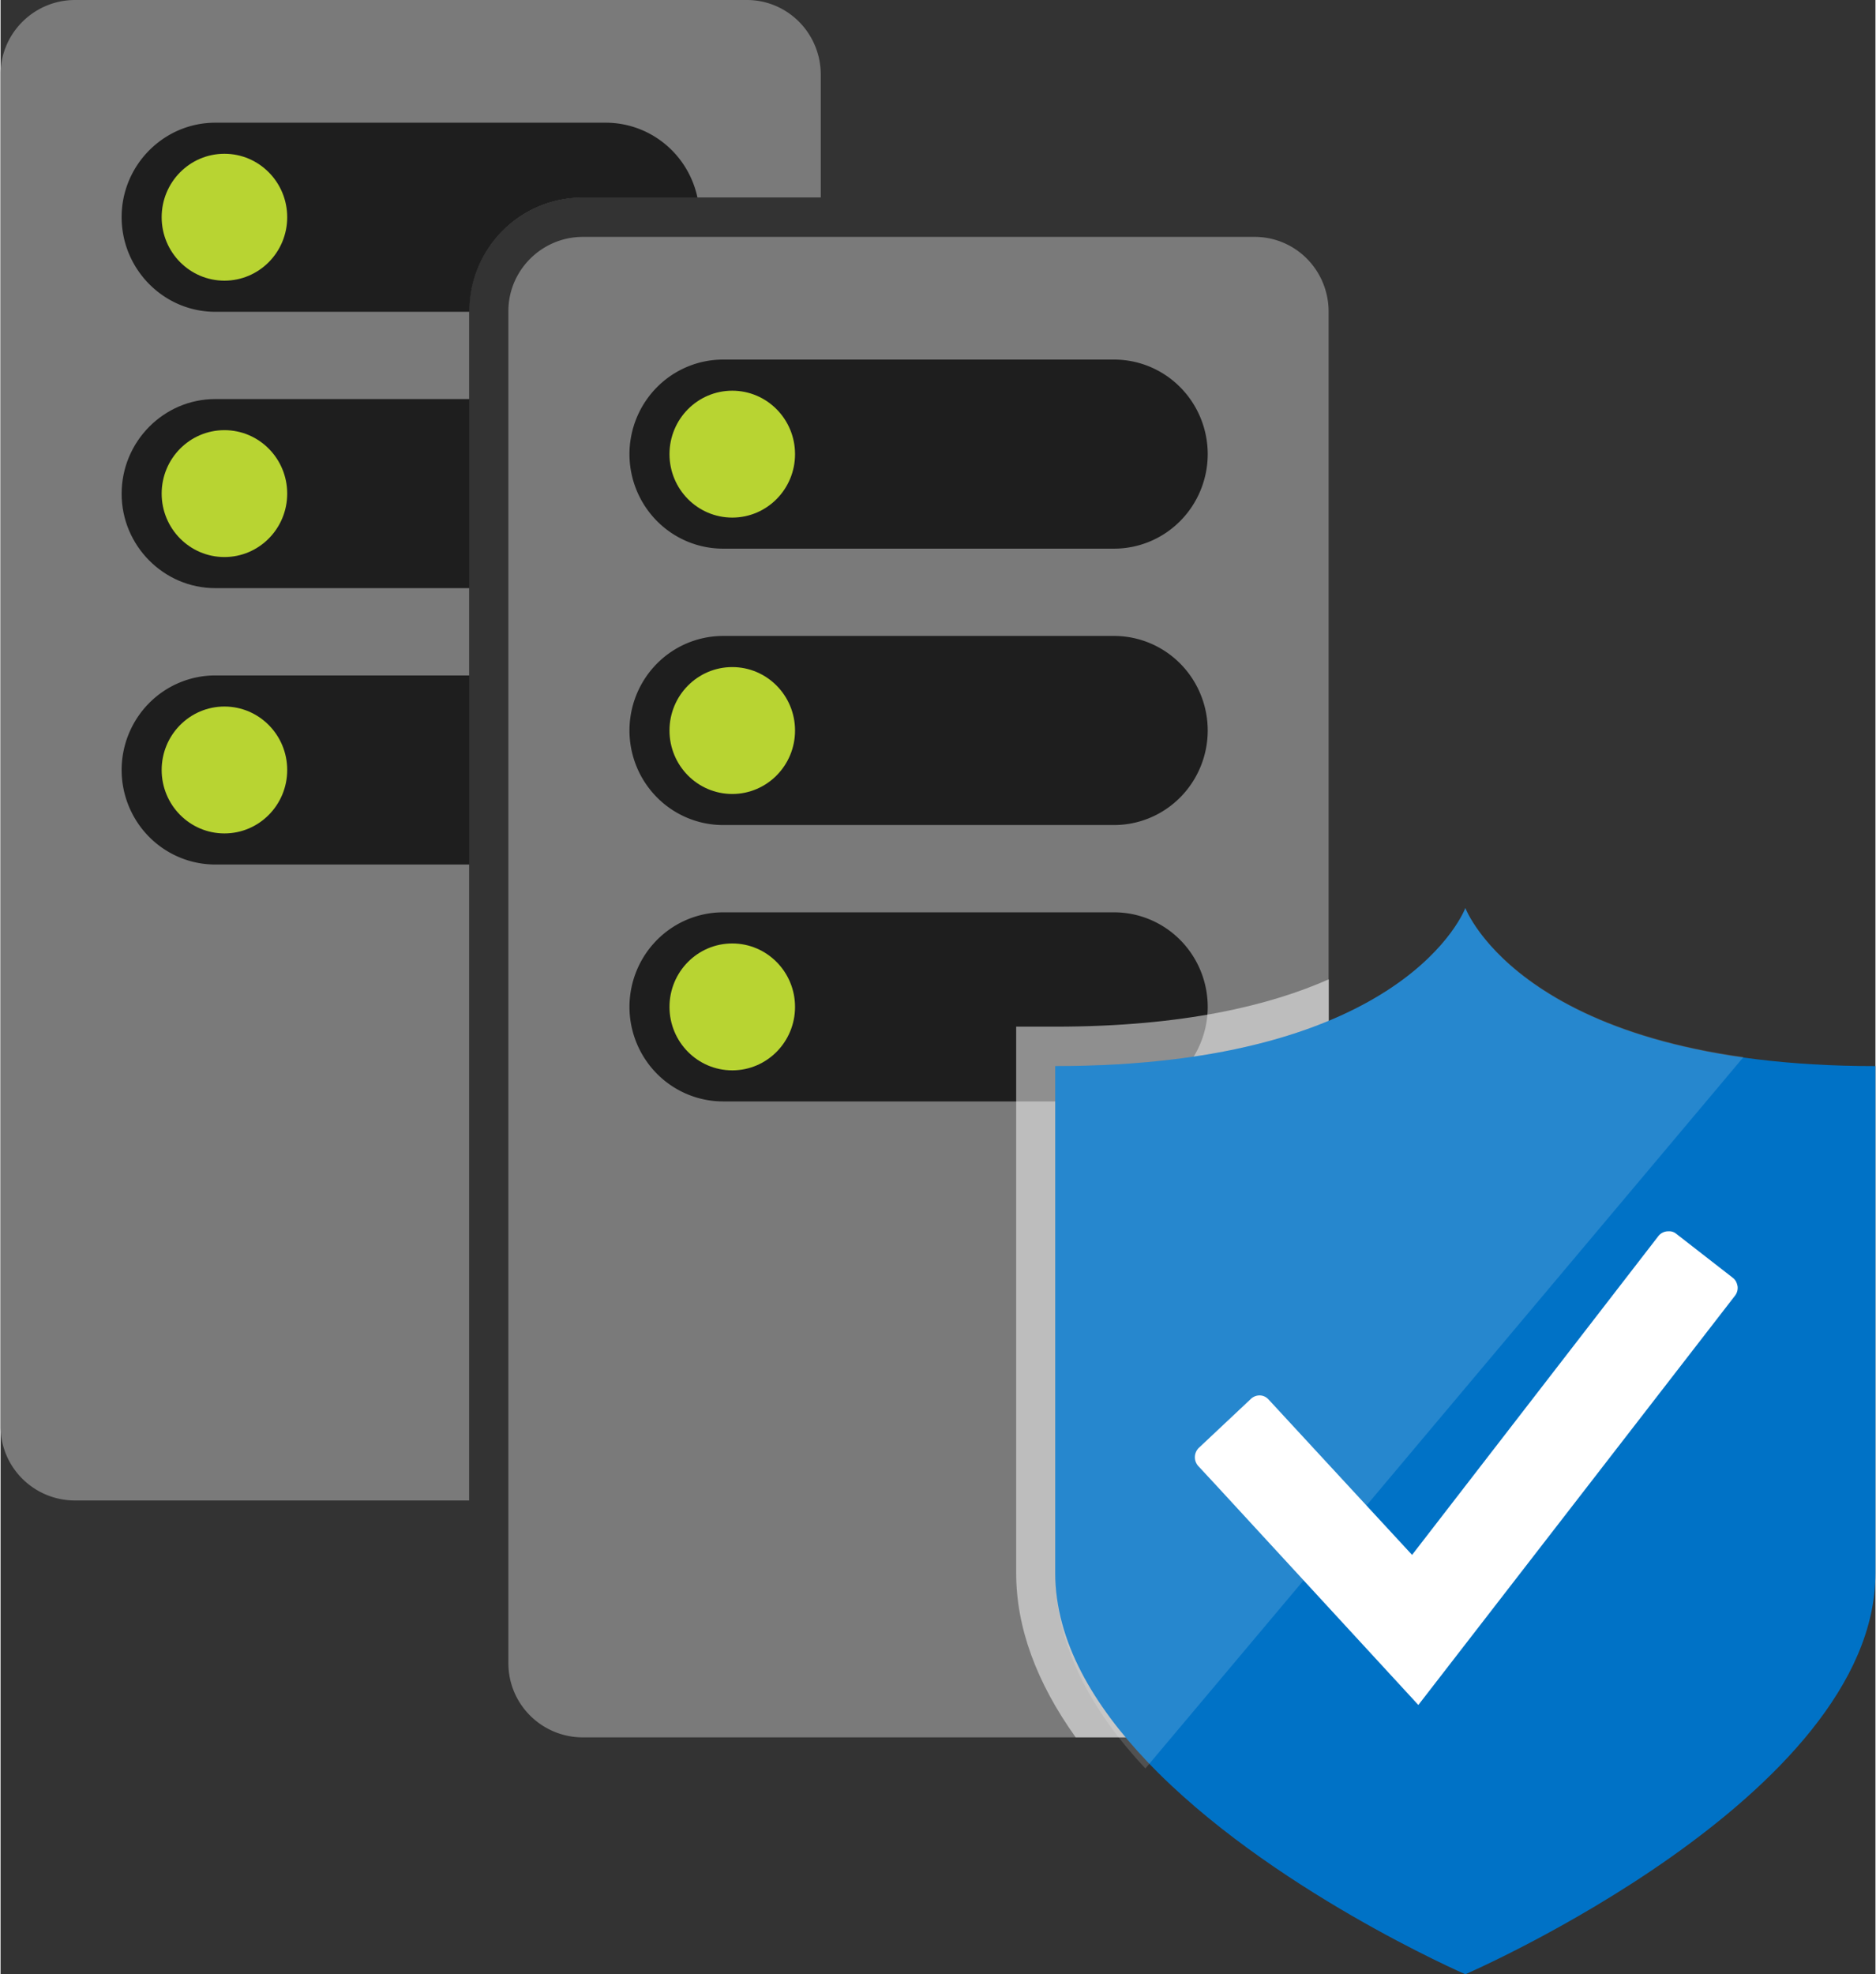 <?xml version="1.0" encoding="UTF-8" standalone="no"?>
<!-- Generated by Microsoft Visio, SVG Export Storage Sync Registered Server.svg Page-1 -->

<svg
   xmlns:dc="http://purl.org/dc/elements/1.1/"
   xmlns:cc="http://creativecommons.org/ns#"
   xmlns:rdf="http://www.w3.org/1999/02/22-rdf-syntax-ns#"
   xmlns:svg="http://www.w3.org/2000/svg"
   xmlns="http://www.w3.org/2000/svg"
   xmlns:sodipodi="http://sodipodi.sourceforge.net/DTD/sodipodi-0.dtd"
   xmlns:inkscape="http://www.inkscape.org/namespaces/inkscape"
   width="0.748in"
   height="0.787in"
   viewBox="0 0 53.855 56.696"
   xml:space="preserve"
   class="st8"
   version="1.1"
   id="svg104"
   sodipodi:docname="Storage Sync Registered Server.svg"
   style="font-size:12px;overflow:visible;color-interpolation-filters:sRGB;fill:none;fill-rule:evenodd;stroke-linecap:square;stroke-miterlimit:3"
   inkscape:version="0.92.5 (2060ec1f9f, 2020-04-08)"><rect x="0" y="0" width="53.855" height="56.696" fill="#333333" stroke="none"/><defs
   id="defs108" /><sodipodi:namedview
   pagecolor="#ffffff"
   bordercolor="#666666"
   borderopacity="1"
   objecttolerance="10"
   gridtolerance="10"
   guidetolerance="10"
   inkscape:pageopacity="0"
   inkscape:pageshadow="2"
   inkscape:window-width="640"
   inkscape:window-height="480"
   id="namedview106"
   showgrid="false"
   inkscape:zoom="1.7193066"
   inkscape:cx="35.905348"
   inkscape:cy="23.279613"
   inkscape:window-x="0"
   inkscape:window-y="0"
   inkscape:window-maximized="0"
   inkscape:current-layer="svg104" />
	<style
   type="text/css"
   id="style2">
	<![CDATA[
		.st1 {fill:#7a7a7a;stroke:none;stroke-linecap:butt;stroke-width:12.24}
		.st2 {fill:#1e1e1e;stroke:none;stroke-linecap:butt;stroke-width:12.24}
		.st3 {fill:#b8d432;stroke:none;stroke-linecap:butt;stroke-width:12.24}
		.st4 {fill:#ffffff;fill-opacity:0.5;stroke:none;stroke-linecap:butt;stroke-width:12.24}
		.st5 {fill:#0072c6;stroke:none;stroke-linecap:butt;stroke-width:12.24}
		.st6 {fill:#ffffff;fill-opacity:0.15;stroke:none;stroke-linecap:butt;stroke-width:12.24}
		.st7 {fill:#ffffff;stroke:none;stroke-linecap:butt;stroke-width:12.24}
		.st8 {fill:none;fill-rule:evenodd;font-size:12px;overflow:visible;stroke-linecap:square;stroke-miterlimit:3}
	]]>
	</style>

	<g
   id="g102"
   transform="translate(-12.24,-12.238)">
		<title
   id="title4">Page-1</title>
		<g
   id="group22577-1"
   transform="translate(12.24,-34.016)">
			<title
   id="title6">Storage Sync Registered Server.22577</title>
			<g
   id="group22578-2">
				<title
   id="title8">Sheet.22578</title>
				<g
   id="shape22579-3"
   transform="translate(0,-13.606)">
					<title
   id="title10">Sheet.22579</title>
					<path
   d="m 13.46,68.79 c 0,-1.79 1.47,-3.26 3.26,-3.26 h 6.84 V 61.99 A 2.121,2.143 -180 0 0 21.43,59.86 H 2.14 C 0.96,59.86 0,60.82 0,61.99 v 38.83 c 0,1.18 0.96,2.13 2.14,2.13 h 11.32 z"
   class="st1"
   id="path12"
   inkscape:connector-curvature="0"
   style="fill:#7a7a7a;stroke:none;stroke-width:12.24;stroke-linecap:butt" />
				</g>
				<g
   id="shape22580-5"
   transform="translate(3.478,-31.869)">
					<title
   id="title15">Sheet.22580</title>
					<path
   d="m 9.99,97.52 h -7.3 a 2.69,2.718 -180 0 0 -2.69,2.72 2.69,2.718 -180 0 0 2.69,2.71 h 7.3 z"
   class="st2"
   id="path17"
   inkscape:connector-curvature="0"
   style="fill:#1e1e1e;stroke:none;stroke-width:12.24;stroke-linecap:butt" />
				</g>
				<g
   id="shape22581-7"
   transform="translate(4.628,-32.761)">
					<title
   id="title20">Sheet.22581</title>
					<ellipse
   cx="1.803"
   cy="101.127"
   rx="1.803"
   ry="1.822"
   class="st3"
   id="ellipse22"
   style="fill:#b8d432;stroke:none;stroke-width:12.24;stroke-linecap:butt" />
				</g>
				<g
   id="shape22582-9"
   transform="translate(3.478,-39.806)">
					<title
   id="title25">Sheet.22582</title>
					<path
   d="m 9.99,97.52 h -7.3 c -1.48,0 -2.69,1.22 -2.69,2.72 0,1.49 1.21,2.71 2.69,2.71 h 7.3 z"
   class="st2"
   id="path27"
   inkscape:connector-curvature="0"
   style="fill:#1e1e1e;stroke:none;stroke-width:12.24;stroke-linecap:butt" />
				</g>
				<g
   id="shape22583-11"
   transform="translate(4.628,-40.698)">
					<title
   id="title30">Sheet.22583</title>
					<ellipse
   cx="1.803"
   cy="101.127"
   rx="1.803"
   ry="1.822"
   class="st3"
   id="ellipse32"
   style="fill:#b8d432;stroke:none;stroke-width:12.24;stroke-linecap:butt" />
				</g>
				<g
   id="shape22584-13"
   transform="translate(3.478,-47.742)">
					<title
   id="title35">Sheet.22584</title>
					<path
   d="m 9.99,102.93 c 0,-1.8 1.46,-3.26 3.25,-3.26 h 3.3 A 2.693,2.721 -180 0 0 13.91,97.52 H 2.69 c -1.48,0 -2.69,1.22 -2.69,2.71 0,1.5 1.21,2.72 2.69,2.72 h 7.3 z"
   class="st2"
   id="path37"
   inkscape:connector-curvature="0"
   style="fill:#1e1e1e;stroke:none;stroke-width:12.24;stroke-linecap:butt" />
				</g>
				<g
   id="shape22585-15"
   transform="translate(4.628,-48.635)">
					<title
   id="title40">Sheet.22585</title>
					<ellipse
   cx="1.803"
   cy="101.127"
   rx="1.803"
   ry="1.822"
   class="st3"
   id="ellipse42"
   style="fill:#b8d432;stroke:none;stroke-width:12.24;stroke-linecap:butt" />
				</g>
				<g
   id="shape22586-17"
   transform="translate(14.587,-6.803)">
					<title
   id="title45">Sheet.22586</title>
					<path
   d="m 23.56,100.82 c 0,1.18 -0.95,2.13 -2.13,2.13 H 2.14 C 0.96,102.95 0,102 0,100.82 V 61.99 c 0,-1.17 0.96,-2.13 2.14,-2.13 h 19.29 a 2.121,2.143 0 0 1 2.13,2.13 z"
   class="st1"
   id="path47"
   inkscape:connector-curvature="0"
   style="fill:#7a7a7a;stroke:none;stroke-width:12.24;stroke-linecap:butt" />
				</g>
				<g
   id="shape22587-19"
   transform="translate(18.065,-25.066)">
					<title
   id="title50">Sheet.22587</title>
					<path
   d="m 0,100.24 a 2.69,2.718 0 0 1 2.69,-2.72 h 11.22 a 2.69,2.718 0 0 1 2.7,2.72 2.69,2.718 0 0 1 -2.7,2.71 H 2.69 A 2.69,2.718 0 0 1 0,100.24 Z"
   class="st2"
   id="path52"
   inkscape:connector-curvature="0"
   style="fill:#1e1e1e;stroke:none;stroke-width:12.24;stroke-linecap:butt" />
				</g>
				<g
   id="shape22588-21"
   transform="translate(19.215,-25.957)">
					<title
   id="title55">Sheet.22588</title>
					<ellipse
   cx="1.803"
   cy="101.127"
   rx="1.803"
   ry="1.822"
   class="st3"
   id="ellipse57"
   style="fill:#b8d432;stroke:none;stroke-width:12.24;stroke-linecap:butt" />
				</g>
				<g
   id="shape22589-23"
   transform="translate(18.065,-33.003)">
					<title
   id="title60">Sheet.22589</title>
					<path
   d="m 0,100.24 a 2.69,2.718 0 0 1 2.69,-2.72 h 11.22 a 2.69,2.718 0 0 1 2.7,2.72 2.69,2.718 0 0 1 -2.7,2.71 H 2.69 A 2.69,2.718 0 0 1 0,100.24 Z"
   class="st2"
   id="path62"
   inkscape:connector-curvature="0"
   style="fill:#1e1e1e;stroke:none;stroke-width:12.24;stroke-linecap:butt" />
				</g>
				<g
   id="shape22590-25"
   transform="translate(19.215,-33.894)">
					<title
   id="title65">Sheet.22590</title>
					<ellipse
   cx="1.803"
   cy="101.127"
   rx="1.803"
   ry="1.822"
   class="st3"
   id="ellipse67"
   style="fill:#b8d432;stroke:none;stroke-width:12.24;stroke-linecap:butt" />
				</g>
				<g
   id="shape22591-27"
   transform="translate(18.065,-40.94)">
					<title
   id="title70">Sheet.22591</title>
					<path
   d="m 0,100.24 a 2.69,2.718 0 0 1 2.69,-2.72 h 11.22 a 2.69,2.718 0 0 1 2.7,2.72 2.69,2.718 0 0 1 -2.7,2.71 H 2.69 A 2.688,2.717 0 0 1 0,100.24 Z"
   class="st2"
   id="path72"
   inkscape:connector-curvature="0"
   style="fill:#1e1e1e;stroke:none;stroke-width:12.24;stroke-linecap:butt" />
				</g>
				<g
   id="shape22592-29"
   transform="translate(19.215,-41.831)">
					<title
   id="title75">Sheet.22592</title>
					<ellipse
   cx="1.803"
   cy="101.127"
   rx="1.803"
   ry="1.822"
   class="st3"
   id="ellipse77"
   style="fill:#b8d432;stroke:none;stroke-width:12.24;stroke-linecap:butt" />
				</g>
				<g
   id="shape22593-31"
   transform="translate(29.173,-6.803)">
					<title
   id="title80">Sheet.22593</title>
					<path
   d="M 8.98,100.82 V 81.18 C 7.31,81.92 4.82,82.54 1.12,82.54 H 0 v 15.69 c 0,1.56 0.58,3.14 1.71,4.72 h 5.13 c 1.18,0 2.14,-0.95 2.14,-2.13 z"
   class="st4"
   id="path82"
   inkscape:connector-curvature="0"
   style="fill:#ffffff;fill-opacity:0.5;stroke:none;stroke-width:12.24;stroke-linecap:butt" />
				</g>
				<g
   id="shape22594-33"
   transform="translate(30.295)">
					<title
   id="title85">Sheet.22594</title>
					<path
   d="m 11.78,72.33 c 0,0 -1.67,4.54 -11.78,4.54 v 14.56 c 0,1.96 1.11,3.8 2.64,5.41 3.47,3.65 9.14,6.11 9.14,6.11 0,0 11.78,-5.1 11.78,-11.52 V 76.87 c -10.09,0 -11.78,-4.54 -11.78,-4.54 z"
   class="st5"
   id="path87"
   inkscape:connector-curvature="0"
   style="fill:#0072c6;stroke:none;stroke-width:12.24;stroke-linecap:butt" />
				</g>
				<g
   id="shape22595-35"
   transform="translate(30.295,-5.91)">
					<title
   id="title90">Sheet.22595</title>
					<path
   d="m 19.77,82.52 c -6.73,-0.94 -7.99,-4.28 -7.99,-4.28 0,0 -1.67,4.54 -11.78,4.54 v 14.55 c 0,2.12 1.08,4.01 2.59,5.62 z"
   class="st6"
   id="path92"
   inkscape:connector-curvature="0"
   style="fill:#ffffff;fill-opacity:0.15;stroke:none;stroke-width:12.24;stroke-linecap:butt" />
				</g>
				<g
   id="shape22596-37"
   transform="translate(34.305,-7.733)">
					<title
   id="title95">Sheet.22596</title>
					<path
   d="M 0.62,96.65 0.1,96.09 A 0.37,0.374 0 0 1 0.121,95.56 L 1.61,94.16 A 0.366,0.37 0 0 1 1.858,94.06 C 1.97,94.06 2.06,94.11 2.13,94.19 l 4.11,4.45 7.07,-9.15 a 0.362,0.366 0 0 1 0.291,-0.143 C 13.69,89.34 13.77,89.37 13.83,89.42 l 1.62,1.26 c 0.08,0.06 0.12,0.14 0.14,0.25 a 0.36,0.364 0 0 1 -0.079,0.272 L 6.42,102.95 Z"
   class="st7"
   id="path97"
   inkscape:connector-curvature="0"
   style="fill:#ffffff;stroke:none;stroke-width:12.24;stroke-linecap:butt" />
				</g>
			</g>
		</g>
	</g>
</svg>